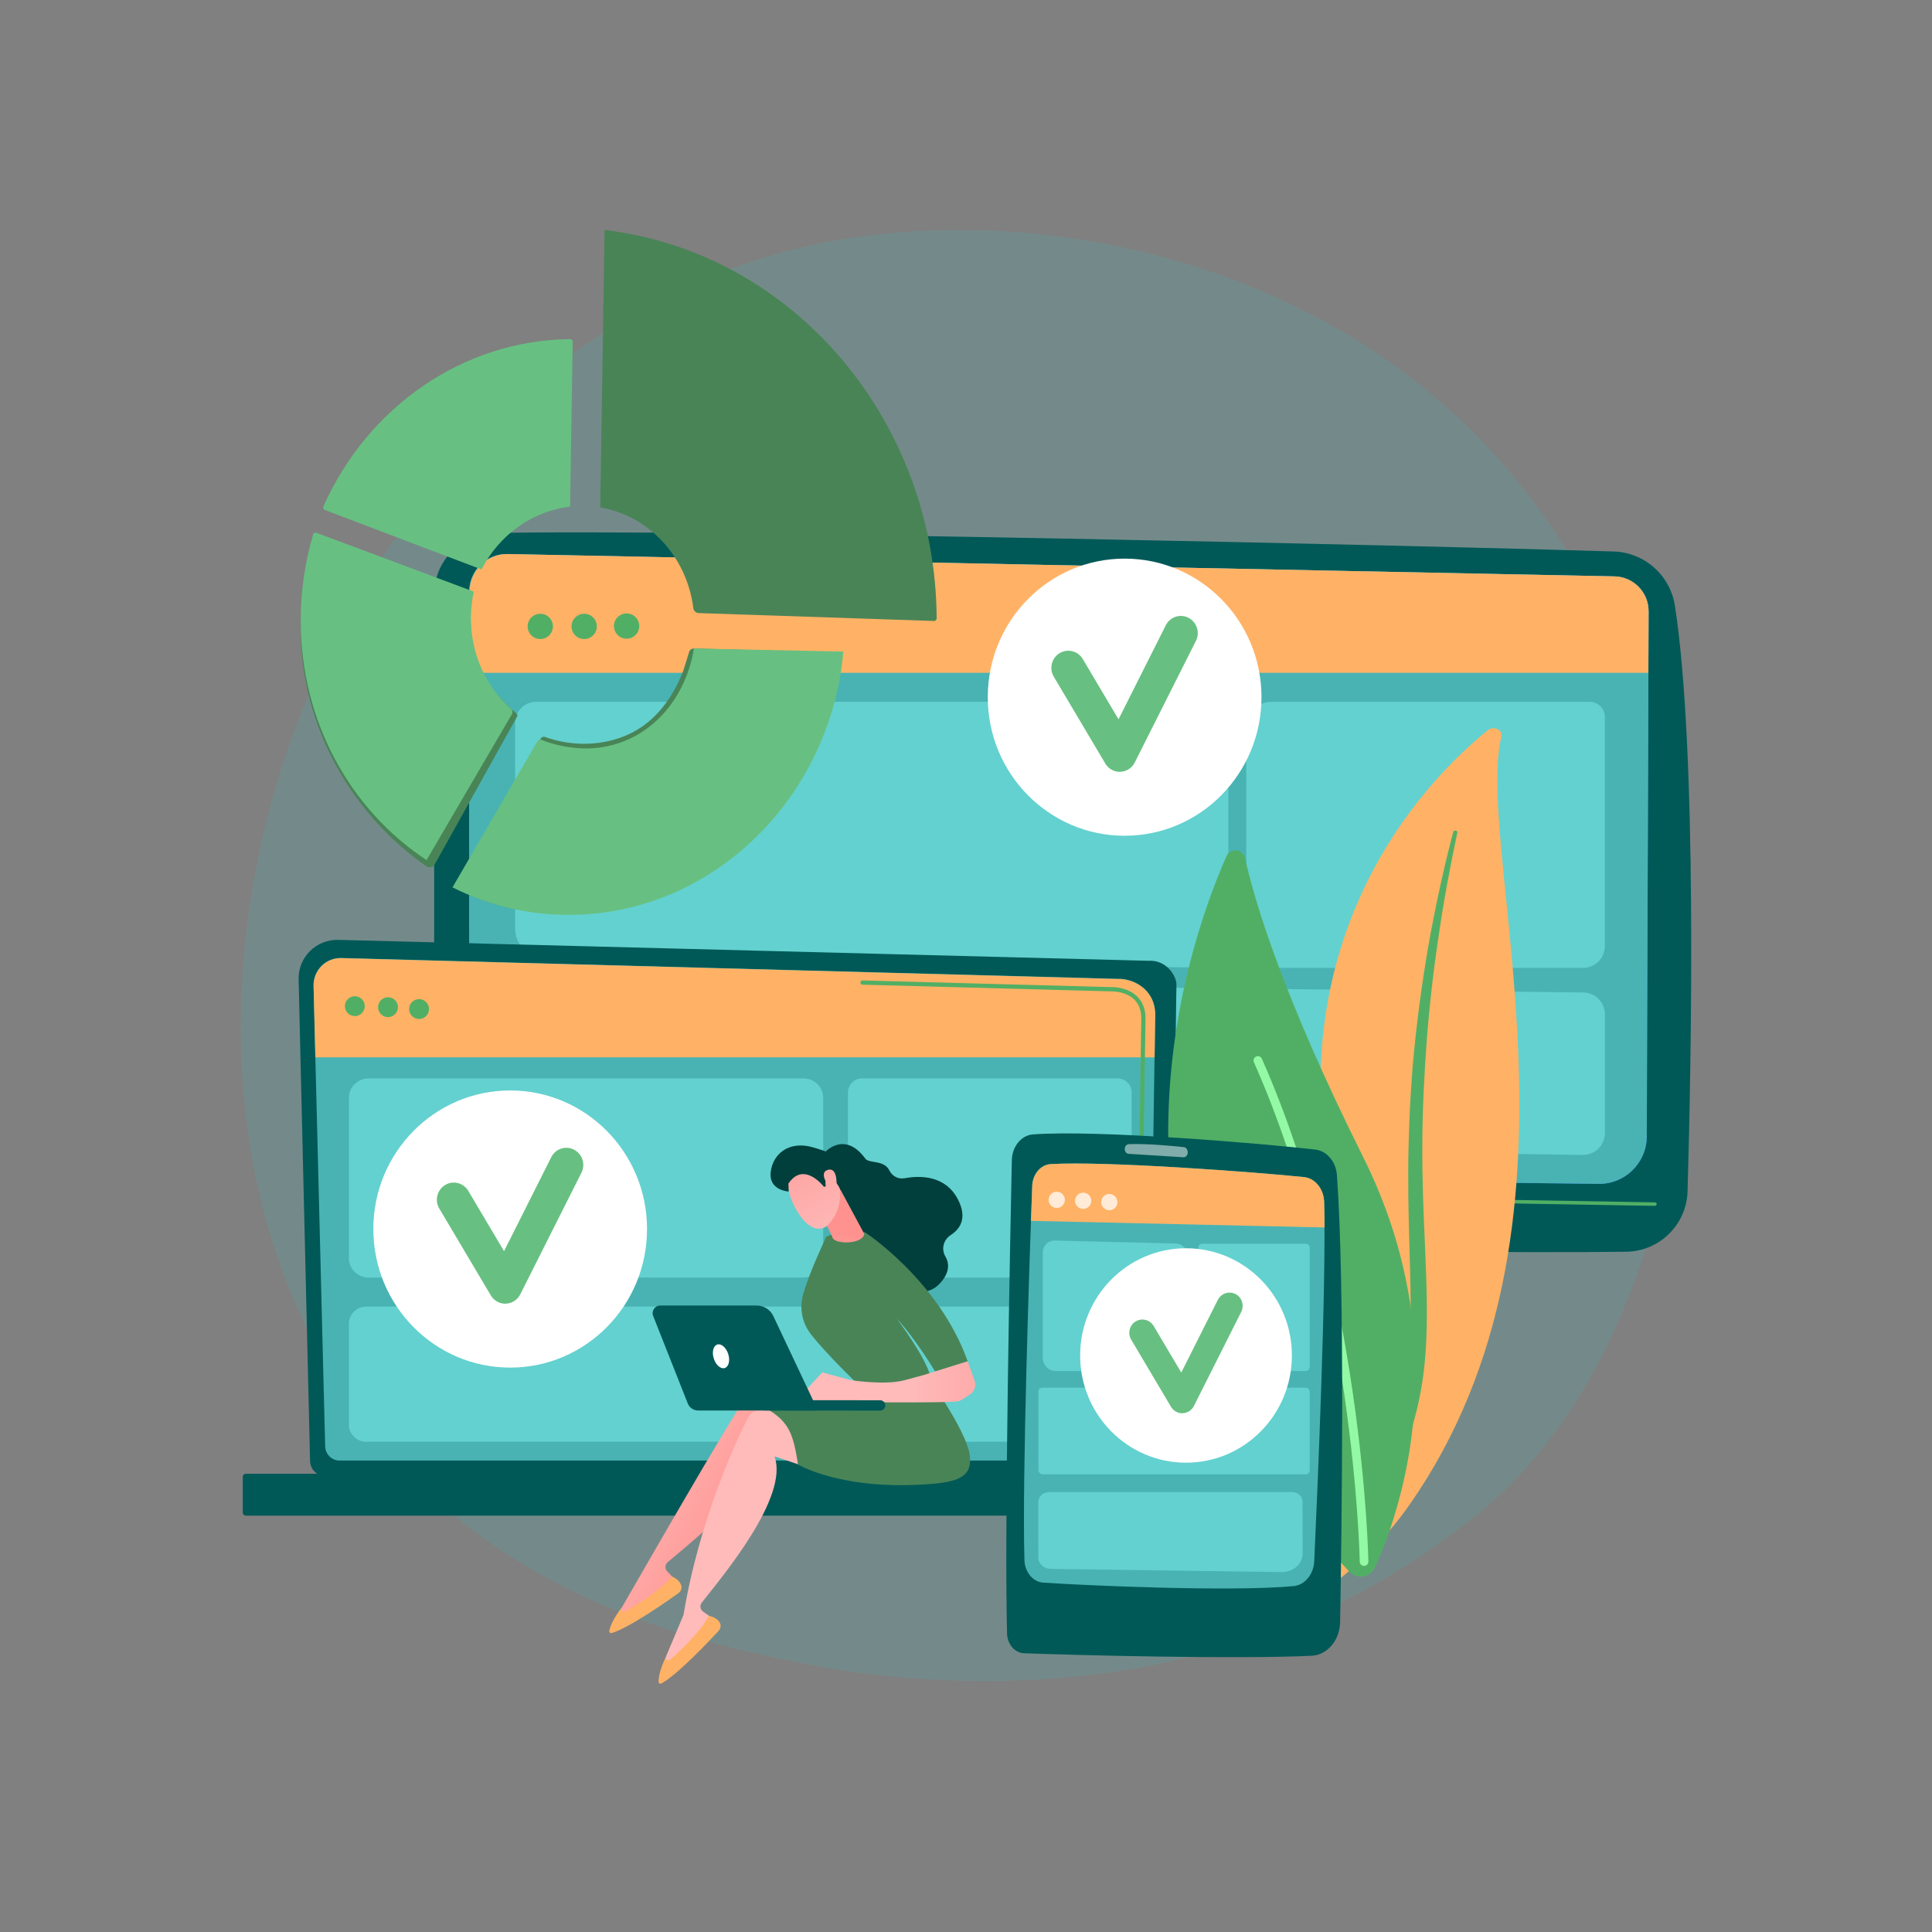 <svg enable-background="new 0 0 3710 3710" viewBox="0 0 3710 3710" xmlns="http://www.w3.org/2000/svg" xmlns:xlink="http://www.w3.org/1999/xlink"><rect x="0" y="0" width="3710" height="3710" fill="#808080" stroke="none"/><linearGradient id="a"><stop offset="0" stop-color="#09005d"/><stop offset="1" stop-color="#1a0f91"/></linearGradient><linearGradient id="b" gradientUnits="userSpaceOnUse" x1="2111.15" x2="2080.651" xlink:href="#a" y1="2979.005" y2="2375.143"/><linearGradient id="c" gradientUnits="userSpaceOnUse" x1="2136.04" x2="1951.765" y1="311.241" y2="2689.44"><stop offset="0" stop-color="#53d8ff"/><stop offset="1" stop-color="#3840f7"/></linearGradient><linearGradient id="d" gradientUnits="userSpaceOnUse" x1="2113.048" x2="1832.465" xlink:href="#a" y1="2751.144" y2="3367.205"/><linearGradient id="e"><stop offset="0" stop-color="#febbba"/><stop offset="1" stop-color="#ff928e"/></linearGradient><linearGradient id="f" gradientTransform="matrix(-1 0 0 1 19947.572 0)" gradientUnits="userSpaceOnUse" x1="18805.481" x2="18461.857" xlink:href="#e" y1="2766.733" y2="2962.869"/><linearGradient id="g" gradientTransform="matrix(-1 0 0 1 19947.572 0)" gradientUnits="userSpaceOnUse" x1="18772.24" x2="19947.947" xlink:href="#e" y1="2815.648" y2="2079.637"/><linearGradient id="h" gradientUnits="userSpaceOnUse" x1="1743.935" x2="2086.233" xlink:href="#e" y1="2653.679" y2="2653.679"/><linearGradient id="i" gradientTransform="matrix(.997 -.072 .072 .997 13216.98 105.009)" gradientUnits="userSpaceOnUse" x1="-11753.797" x2="-11737.065" xlink:href="#e" y1="1546.341" y2="1423.927"/><linearGradient id="j" gradientTransform="matrix(.546 -.838 .838 .546 10797.996 -4320.769)" gradientUnits="userSpaceOnUse" x1="-10631.06" x2="-10473.51" xlink:href="#e" y1="-4033.054" y2="-4313.442"/><linearGradient id="k" gradientTransform="matrix(.546 -.838 .838 .546 10797.996 -4320.769)" gradientUnits="userSpaceOnUse" x1="-10597.523" x2="-10439.973" xlink:href="#e" y1="-4014.212" y2="-4294.598"/><path d="m2914.3 2836.1c-56.9 60-110.8 98.6-153.4 129.2-500.4 359.1-1092.6 254.4-1218.4 228.8-185.8-37.7-545.1-110.7-804.8-416.1-392.9-462.1-331.7-1190-27-1670.6 55.7-87.9 350.2-575.8 948.8-654 362.2-47.3 784.5 48.1 1090.2 304.3 641.9 537.7 596.2 1624.1 164.6 2078.4z" fill="#49b3b3" opacity=".21"/><path d="m1856.3 2293.5-50.7 454.3h587.7l-76.5-454.3z" fill="url(#b)"/><path d="m833.7 1141.7v1070.6c0 88.1 70.2 160.1 158.2 162.4 391 10.1 1758.7 34.5 2131 29 64-.9 115.8-52.1 117.7-116.1 7.2-248.7 18.8-846.8-24.3-1124.5-9.1-58.5-58.4-102.2-117.6-104.1-327.6-10.5-1777.5-43.8-2149.6-35.4-64.2 1.5-115.4 53.9-115.4 118.1z" fill="#005957"/><path d="m900.9 1136.5v1017.2c0 51.4 41.3 93.3 92.7 94.1l2075.8 25.6c51 .8 92.8-40.2 92.9-91.2l3.5-1008.1c.1-36.5-28.9-66.3-65.3-67.2l-2125.3-42.9c-40.8-1-74.3 31.7-74.3 72.5z" fill="url(#c)"/><path d="m3177.9 2315.6-2277.1-38.8c-1.8 0-3.3-1.6-3.3-3.4s1.5-3.3 3.4-3.3l2277.1 38.8c1.8 0 3.3 1.6 3.3 3.4-.1 1.8-1.6 3.3-3.4 3.3z" fill="#51af65"/><path d="m2519.9 2840.7h-860.1c-23.4 0-40.9-16.6-36.4-34.5l11-43.6c3.3-13.1 17.8-22.8 34.9-23.3l829.2-25.9c17.9-.6 33.8 9 37.7 22.6l19.9 69.5c5.2 18.1-12.5 35.2-36.2 35.2z" fill="url(#d)"/><path d="m900.9 1136.5v1017.2c0 51.4 41.3 93.3 92.7 94.1l2075.8 25.6c51 .8 92.8-40.2 92.9-91.2l3.5-1008.1c.1-36.5-28.9-66.3-65.3-67.2l-2125.3-42.9c-40.8-1-74.3 31.7-74.3 72.5z" fill="#49b3b3"/><path d="m3165.3 1292 .4-118.1c.1-36.5-28.9-66.2-65.3-67.1l-2124.7-42.9c-40.8-1-73.8 31.8-73.8 72.6v155.5z" fill="#ffb265"/><ellipse cx="1037.5" cy="1202.3" fill="#51af65" rx="24.3" ry="24.3" transform="matrix(.23 -.973 .973 .23 -370.96 1935.83)"/><ellipse cx="1121.8" cy="1202.3" fill="#51af65" rx="24.3" ry="24.3" transform="matrix(.23 -.973 .973 .23 -306.023 2017.88)"/><ellipse cx="1203.5" cy="1202.3" fill="#51af65" rx="24.3" ry="24.3" transform="matrix(.16 -.987 .987 .16 -175.994 2197.701)"/><path d="m3039.2 2217.8-1995.3-28.8c-30.3-.4-54.7-25.1-54.7-55.5v-199.7c0-28.2 23-51 51.3-50.7l2000 22.7c23 .3 41.4 19 41.4 41.9v227.9c.1 23.6-19.2 42.5-42.7 42.2z" fill="#8afff9" opacity=".39"/><path d="m2320.9 1858.2-1275.5-18.3c-31.1-.4-56.2-25.8-56.2-57v-394.9c0-22.3 18.1-40.4 40.4-40.4h1282.8c25.6 0 46.4 20.8 46.4 46.4v426.9c0 20.8-17.1 37.6-37.9 37.3z" fill="#8afff9" opacity=".39"/><path d="m3039.8 1858.7h-607.7c-21.5 0-38.9-17.4-38.9-38.9v-423.8c0-26.7 21.7-48.4 48.4-48.4h611c16.1 0 29.2 13.1 29.2 29.2v439.8c.2 23.3-18.7 42.1-42 42.1z" fill="#8afff9" opacity=".39"/><path d="m595.4 2805.1c0 16.2 13.2 29.4 29.4 29.4h1591.7c16.2 0 29.4-13.2 29.4-29.4l13.2-914.7c0-16.2-19.1-47.7-54-45.4l-1555.6-40.2c-20.3-.5-40 7.3-54.3 21.6-14.4 14.3-22.3 33.9-21.8 54.2z" fill="#005957"/><path d="m624.4 2776.9c0 15.3 12.5 27.8 27.8 27.8h1525.8c15.3 0 27.8-12.5 27.8-27.8l12.5-830.4c-1.5-50-45.3-67.9-71.8-66.9l-1490.9-40c-14.3-.4-28.1 5.1-38.2 15.2s-15.7 23.9-15.3 38.1z" fill="#49b3b3"/><path d="m471.9 2910.5h1865.2c3.1 0 5.7-2.5 5.7-5.7v-69.1c0-3.1-2.5-5.7-5.7-5.7h-1865.2c-3.1 0-5.7 2.5-5.7 5.7v69.1c0 3.1 2.6 5.7 5.7 5.7z" fill="#005957"/><path d="m2217.2 2030.3 1.2-83.2c-1.5-50-45.3-68.2-71.8-67.1l-1490.9-40.1c-14.3-.4-28.1 5-38.2 15.1s-15.7 24.4-15.3 38.7l3.4 136.7h1611.6z" fill="#ffb265"/><path d="m2189.5 2382.5c-2.3 0-4.1-1.9-4.1-4.1l1-67.3c0-2.2 1.9-4 4.1-4 2.3 0 4.1 1.9 4 4.1l-1 67.3c0 2.2-1.8 4-4 4z" fill="#fff"/><path d="m2191.9 2217.4c-2.3 0-4.1-1.9-4.1-4.1l3.8-257.9c-.1-15.3-4.7-27.6-13.8-36.3-17-16.3-44-15.4-45.1-15.4l-476.5-12.8c-2.3-.1-4-1.9-4-4.2.1-2.3 1.8-4.2 4.2-4l476.2 12.8c3-.2 31.7-.7 50.8 17.7 10.8 10.3 16.3 24.5 16.3 42.2l-3.8 258c0 2.2-1.8 4-4 4z" fill="#51af65"/><path d="m1543.2 2453.3h-835.7c-20.8 0-37.6-16.8-37.6-37.6v-307.2c0-20.8 16.8-37.6 37.6-37.6h835.7c20.8 0 37.6 16.8 37.6 37.6v307.2c0 20.8-16.8 37.6-37.6 37.6z" fill="#8afff9" opacity=".39"/><path d="m2146.1 2453.3h-490.8c-14.9 0-27-12.1-27-27v-328.5c0-14.9 12.1-27 27-27h490.8c14.9 0 27 12.1 27 27v328.5c-.1 15-12.1 27-27 27z" fill="#8afff9" opacity=".39"/><path d="m2139.9 2768.6h-1436.9c-18.3 0-33.1-14.8-33.1-33.1v-193.3c0-18.3 14.8-33.1 33.1-33.1h1436.9c18.3 0 33.1 14.8 33.1 33.1v193.3c0 18.2-14.8 33.1-33.1 33.1z" fill="#8afff9" opacity=".39"/><ellipse cx="681.6" cy="1932.4" fill="#51af65" rx="19.1" ry="19.1" transform="matrix(.16 -.987 .987 .16 -1334.982 2295.646)"/><ellipse cx="745.4" cy="1934.2" fill="#51af65" rx="19.1" ry="19.1" transform="matrix(.707 -.707 .707 .707 -1149.361 1093.617)"/><ellipse cx="805" cy="1937.8" fill="#51af65" rx="19.1" ry="19.1" transform="matrix(.707 -.707 .707 .707 -1134.422 1136.774)"/><ellipse cx="2159.6" cy="1338.8" fill="#fff" rx="262.8" ry="266.1"/><path d="m2150.4 1482.2c-11.4 0-22-6-27.9-16l-98.9-166.7c-9.3-15.6-4.3-35.8 11.1-45.2s35.4-4.3 44.6 11.3l68.6 115.7 90.7-180.5c8.2-16.2 27.7-22.7 43.7-14.4s22.4 28.1 14.2 44.3l-117.4 233.4c-5.4 10.7-16 17.6-27.8 18-.2.1-.6.1-.9.1z" fill="#67c081"/><ellipse cx="979.7" cy="2360.1" fill="#fff" rx="262.8" ry="266.1"/><path d="m970.4 2503.5c-11.4 0-22-6-27.9-16l-98.9-166.7c-9.3-15.6-4.3-35.8 11.1-45.2s35.4-4.3 44.6 11.3l68.6 115.7 90.7-180.5c8.2-16.2 27.7-22.7 43.7-14.4s22.4 28.1 14.2 44.3l-117.4 233.4c-5.4 10.7-16 17.6-27.8 18-.1 0-.5.1-.9.1z" fill="#67c081"/><path d="m924.6 1093.5c33.9-65.8 96.9-112.2 170.1-120.5l5-316.9c0-2.7-2.2-4.9-4.9-4.9-206.5 2.2-388.7 130.8-473.7 321.1-1.2 2.8.1 6 3 7.1z" fill="#67c081"/><path d="m1332.6 1245.3c-4.2-.1-8 2.6-9.3 6.6-3.5 11.3-10 33.1-11.1 35.8-5.2 13.4-11.2 26.4-18.3 38.9-13.1 23.1-29.9 44.3-50.7 61.1-52.5 42.5-128 50.4-191 29.4-1.8-.6-3.6-1.2-5.3-1.9-3.3-1.2-7 .1-8.6 3.2l-158.8 289.6c77.1 38.7 149.7 48.8 240.7 42.9 264.5-17 472.2-231.7 495.3-498z" fill="#498457"/><path d="m1332.6 1245.3c-17.2 105.7-95.3 188.3-201.5 191.9-29.9 1-65.5-5.9-91.7-16.5-2.7-1.1-5.9 0-7.3 2.6l-163.2 280.7c77.1 38.7 164.2 57.6 255.2 51.8 264.5-17 472.2-238.2 495.3-504.6z" fill="#67c081"/><path d="m834.9 1659.7 158-283.5c1.1-2 .6-4.5-1.1-6-48.7-41-87.6-95.9-87.6-167.2 0-17.6-7.8-43.1-4.2-59.6l-297.2-106.3c-16.5 53.7-25.4 110.8-25.4 170 0 191.3 101.7 359.6 241.2 456.3 5.5 3.9 13 2.1 16.3-3.7z" fill="#498457"/><path d="m819.1 1651.6 163.8-280c2.1-3.6 1.4-8.1-1.7-10.8-47-41.3-76.9-103.4-76.9-173.5 0-17.6 1.9-34.7 5.5-51.2l-302.5-113.1c-2.4-.9-5.1.4-5.8 2.9-15.6 52.3-24 107.9-24 165.4-.1 196.1 96.7 364.9 241.6 460.3z" fill="#67c081"/><path d="m1152.6 974.5c93.7 15.7 166.4 94.6 178.8 193.3.7 5.3 5 9.3 10.3 9.5l453.4 15.2c1.4-1.4 2.2-2.1 3.6-3.5-1.4-379.3-273.4-704.3-637.7-747.3z" fill="#498457"/><path d="m1194.3 3086.5c.4-.2 218.4-381.8 247.8-417.8 5-6 12.6-9.1 20.4-8.2l60.8 7.2 71.5 154.6-119.1-69.3c11.8 81.5-141.2 202.6-193.6 246.8-5.3 4.5-5.8 12.5-1 17.5l20.9 21.9c-34.4 34.9-74.1 57.2-118.8 67.6z" fill="url(#f)"/><path d="m1290 3027.4s13.4 4.3 17.9 16.2c2.2 5.7-.2 12.1-5.1 15.7-22 15.8-94.6 66.7-128.1 76.6-2.7.8-5.4-1.7-4.7-4.5 1.7-7.8 7.3-23.3 25.2-46.1l-1.6 3.3c-2 4.1 2.4 8.4 6.4 6.1 22.4-12.5 68-40.2 90-67.3z" fill="#ffb265"/><path d="m1279.2 3180.2c.4-.2 33.1-79 33.4-79.3 30-182.5 103.1-338.9 124.7-380 3.6-6.9 10.5-11.5 18.3-12.1l61-5.2 101.3 136.9-130.6-43.8c28 77.4-97.3 227-139.7 280.8-4.3 5.5-3.1 13.4 2.6 17.4l24.9 17.2c-26.6 41.1-60.9 71-102.7 90.2z" fill="url(#g)"/><path d="m1361 3103s14 1.5 20.8 12.3c3.3 5.1 2.3 11.9-1.8 16.4-18.4 19.9-79.2 84.4-109.9 101-2.5 1.4-5.6-.5-5.5-3.4.1-8 2.4-24.3 15.4-50.2l-.9 3.5c-1.2 4.4 4.1 7.7 7.6 4.7 19.1-17 58.2-53.4 74.3-84.3z" fill="#ffb265"/><path d="m1802.5 2674.7s55.2 82.1 59.8 119.6c4.5 37.5-15.3 50.4-73.1 55.2-172 14.2-256.8-37.3-256.8-37.3-11.8-75-20.1-94.1-118.4-134.9 0 0 124.3 9.9 149.3.2 25-9.8 239.2-2.8 239.2-2.8z" fill="#498457"/><path d="m1582.2 2214.5s38.5-45.5 79.4 10.3c7.4 10.1 35.9 1.8 46.3 22.9 5.4 10.9 17 17.1 29 14.9 29.8-5.5 78.6-6 102.7 40.8 18.4 35.7 4.2 56.6-14.2 68.5-13.5 8.7-18.3 26.5-10.2 40.4 7.8 13.3 9.3 31.3-10.9 52.9-45.3 48.5-134.9-30.8-134.9-30.8l-71.2-168.2z" fill="#003f3c"/><path d="m1653.1 2663.8s-64.3-61.2-96-101.8c-17.1-21.9-22.5-50.8-14.6-77.4 14.5-48.7 40.1-99.1 42.5-107 3.6-12 75.7-11.5 75.7-11.5s141.9 92.1 197.6 248.1l-62.6 19.5s-37-62.2-73.7-101.7c0 0 63.3 83.7 65.6 117.9z" fill="#498457"/><path d="m1530.6 2688 48.3-52.6 55.8 15s65.1 10.1 102.3 0 37.2-10.1 37.2-10.1l84.1-26.2 13.2 37.3c3.4 9.5 0 20-8.2 25.8-7.3 5.2-15.8 10.9-21.3 13.2-11.1 4.8-255.3 1.5-255.3 1.5z" fill="url(#h)"/><path d="m1611.2 2279.4 48.5 90.1c-3.2 19.7-52.7 20.2-60.4 8.5-.8-1.2-1.2-2.6-1.5-4l-29-60.2c-1.2-5.9 14.9-25.7 20.1-28.5l19.3-10.3c7.4-3.9-23.6-4.2 3 4.4z" fill="url(#i)"/><path d="m1513.1 2258.2s-5.5 30.4 18.5 69.2c23.9 38.7 47.8 37 59.9 23.2s26.6-36.8 20-75.4c-6.6-38.7-90.1-55.8-98.4-17z" fill="url(#j)"/><path d="m1582.5 2279.3s-38.7-50.9-68.5-6.5l.5 15.3s-38.7-1.8-34.5-37.5 35.8-60 79.6-47.8 69.4 26.1 74.3 56.5-19.9 25.4-19.9 25.4-9.5-21-20.9-22.4-7.3 15.2-7.3 15.2z" fill="#003f3c"/><path d="m1591.4 2278s-20.1-26-1.8-31.5c18.3-5.4 17.6 25.5 16.4 37z" fill="url(#k)"/><path d="m1690.5 2708.8c-.2 0-.3 0-.5 0l-222.2-.2c-5.5 0-9.9-4.5-9.9-10s4.5-10 10-9.9l222.2.2c5.5 0 9.9 4.5 9.9 10 0 5.3-4.2 9.6-9.5 9.9z" fill="#005957"/><path d="m1268 2507h185.1c13.7 0 26.1 7.9 31.9 20.2l85.6 181.4h-230c-8.8 0-16.7-5.4-19.9-13.6l-66.4-167.9c-3.9-9.6 3.2-20.1 13.7-20.1z" fill="#005957"/><path d="m1398.4 2600c4 12.5 1 24.6-6.6 27-7.7 2.5-17.1-5.6-21.1-18.1s-1-24.6 6.6-27 17.1 5.7 21.1 18.1z" fill="#fff"/><path d="m2883 1414.3c3-12.7-14.9-21.1-25.8-12.3-111 90-377.7 359.5-311.2 830.5 83.4 590.9-59.2 806.6-236.6 938.1 0 0 243.7-61.9 397-280.7 376.4-537.2 123.6-1250 176.6-1475.6z" fill="#ffb265"/><path d="m2798.5 1598.8c-13.9 65.8-26.3 131.8-35.8 198.1-10 66.2-17.6 132.7-22.8 199.3-4.9 66.6-8.4 133.2-8.6 199.9-.5 66.7 2.2 133.3 5.3 200.2 2.6 66.9 5.7 134.2.8 202-4.8 67.7-19.1 135.9-47.3 199.9-7.1 15.9-14.5 31.8-22.9 47.2-8.1 15.5-17 30.7-26.3 45.8-18.6 30-39.6 59.1-63 86.6-46.9 55-103.5 103.8-165.8 145.1-6.6 4.3-16 3.3-21-2.4-4.9-5.6-3.8-13.5 2.4-17.9 14.8-10.4 29.5-21 43.6-32 7.1-5.4 14-11.1 21-16.7 6.7-5.8 13.7-11.4 20.2-17.4 26.5-23.6 51-48.7 73.2-75.2 44.7-52.9 80.5-111.8 107.7-172.9 13.2-30.7 23.7-62.2 31.4-94.2 7.7-32.1 12.5-64.7 15.1-97.6 5.3-65.8 2.9-132.5.9-199.4s-3.4-134.1-1.6-201.3c.8-33.6 2.3-67.2 4.4-100.7 1-16.8 2.3-33.5 3.6-50.3 1.5-16.7 3.1-33.5 4.9-50.2 7.2-66.8 16.8-133.5 28.8-199.7 12.4-66.2 26.7-132.1 44-197.5.5-1.9 2.6-3 4.8-2.6 2.1.4 3.4 2.1 3 3.9z" fill="#51af65"/><path d="m2591.2 3018.2c14.7 15.6 40.5 11.1 49.3-8.4 48.7-107.5 158.9-423.9-23.1-788.5-153.7-307.8-207.8-489.3-226.6-573.5-4-17.8-28.4-20.1-35.7-3.5-81.2 184.1-295.5 809.9 236.1 1373.9z" fill="#51af65"/><path d="m2617.9 3006.9c.5.1 1.1.1 1.6.1 4.6-.1 8.3-3.9 8.2-8.5-.1-5.2-10.3-527.8-204.6-965.5-1.9-4.2-6.8-6.1-11-4.2s-6.1 6.8-4.2 11c192.9 434.5 203.1 953.7 203.2 958.9 0 4.2 2.9 7.5 6.8 8.2z" fill="#93f9a4"/><path d="m1943 2227.8c-3.4 160.2-14.4 713-9.2 908.8.6 20.8 14.8 37.4 32.5 38.1 87.7 3.4 409.3 11.9 552.8 4.8 29.9-1.5 53.7-29.8 54.3-64.8 3-168.2 9.6-641.2-6.1-858-1.9-26-19.3-46.6-41.5-49.2-95.5-11.2-418.5-38.5-542.5-29.1-22.2 1.8-39.7 23.2-40.3 49.4z" fill="#005957"/><path d="m1982.1 2277c-4.7 129.3-19.6 559.6-14.9 718.7.7 23.3 16.4 42.1 36.2 43.4 81.8 5.6 360.7 17.9 480.6 6.7 21.6-2 38.5-22.5 39.7-47.8 6.1-131.9 23.5-532.6 19-689.9-.7-25.1-17.3-45.6-38.7-47.8-88.4-9.3-384.8-31.4-486.7-24.9-19.1 1.3-34.3 19.2-35.2 41.6z" fill="#49b3b3"/><path d="m2159.8 2206.5c0 4.9 3.3 9 7.5 9.2 20.7 1.3 79.1 4.9 105.2 6.6 5.1.3 9.2-5.1 8.2-11l-.2-1c-.7-4-3.5-7.1-7-7.5-17.6-1.9-70.8-7.1-106.1-5.7-4.3.4-7.6 4.5-7.6 9.4z" fill="#fff" opacity=".5"/><path d="m2543.5 2357.1c-.1-17.4-.3-34.5-.7-48.8-.7-25.1-17.3-45.7-38.7-47.9-88.4-9.3-384.8-31.4-486.7-24.9-19.1 1.2-34.3 19.3-35.2 41.7-.7 20.1-1.3 35.9-2.4 67.2z" fill="#ffb265"/><g fill="#8afff9"><path d="m2257.6 2632.8h-230.5c-13.6 0-24.7-11.4-24.7-25.4v-202.4c0-12.8 10.3-23.1 22.7-22.8l232.7 5.7c12.8.3 23 11.1 23 24.3v196.8c0 13.1-10.4 23.8-23.2 23.8z" opacity=".39"/><path d="m2507.4 2632.8h-197.2c-5 0-9-4-9-9v-228.4c0-3.9 3.1-7 7-7h199.7c3.9 0 7.1 3.2 7.1 7.1v229.8c-.1 4.1-3.4 7.5-7.6 7.5z" opacity=".39"/><path d="m2507.7 2831.1h-505.5c-4.4 0-8-3.6-8-8v-151.8c0-3.6 2.9-6.5 6.5-6.5h506.7c4.2 0 7.6 3.4 7.6 7.6v151.5c-.1 4-3.3 7.2-7.3 7.2z" opacity=".39"/><path d="m2460.9 3018.9-443.3-6.2c-13.1-.2-23.7-9.8-23.7-21.5v-107.3c0-10.4 9.4-18.7 20.9-18.7h466.3c11.1 0 20 8 20.1 17.9l.3 99.9c.2 20-18.1 36.2-40.6 35.9z" opacity=".39"/></g><ellipse cx="2028.3" cy="2304.4" fill="#fff" opacity=".74" rx="15.6" ry="15.6" transform="matrix(.924 -.383 .383 .924 -727.453 951.617)"/><ellipse cx="2080.5" cy="2305.9" fill="#fff" opacity=".74" rx="15.6" ry="15.6" transform="matrix(.707 -.707 .707 .707 -1021.155 2146.504)"/><ellipse cx="2129.2" cy="2308.8" fill="#fff" opacity=".74" rx="15.6" ry="15.6" transform="matrix(.924 -.383 .383 .924 -721.463 990.539)"/><ellipse cx="2277.5" cy="2602.9" fill="#fff" rx="203.3" ry="205.9"/><path d="m2270.3 2713.9c-8.8 0-17-4.7-21.6-12.4l-76.5-129c-7.2-12.1-3.3-27.7 8.6-35 11.9-7.2 27.4-3.3 34.5 8.7l53.1 89.5 70.2-139.6c6.3-12.5 21.5-17.5 33.9-11.2 12.4 6.4 17.3 21.7 11 34.3l-90.8 180.6c-4.2 8.3-12.4 13.6-21.5 13.9-.3.2-.6.2-.9.2z" fill="#67c081"/></svg>